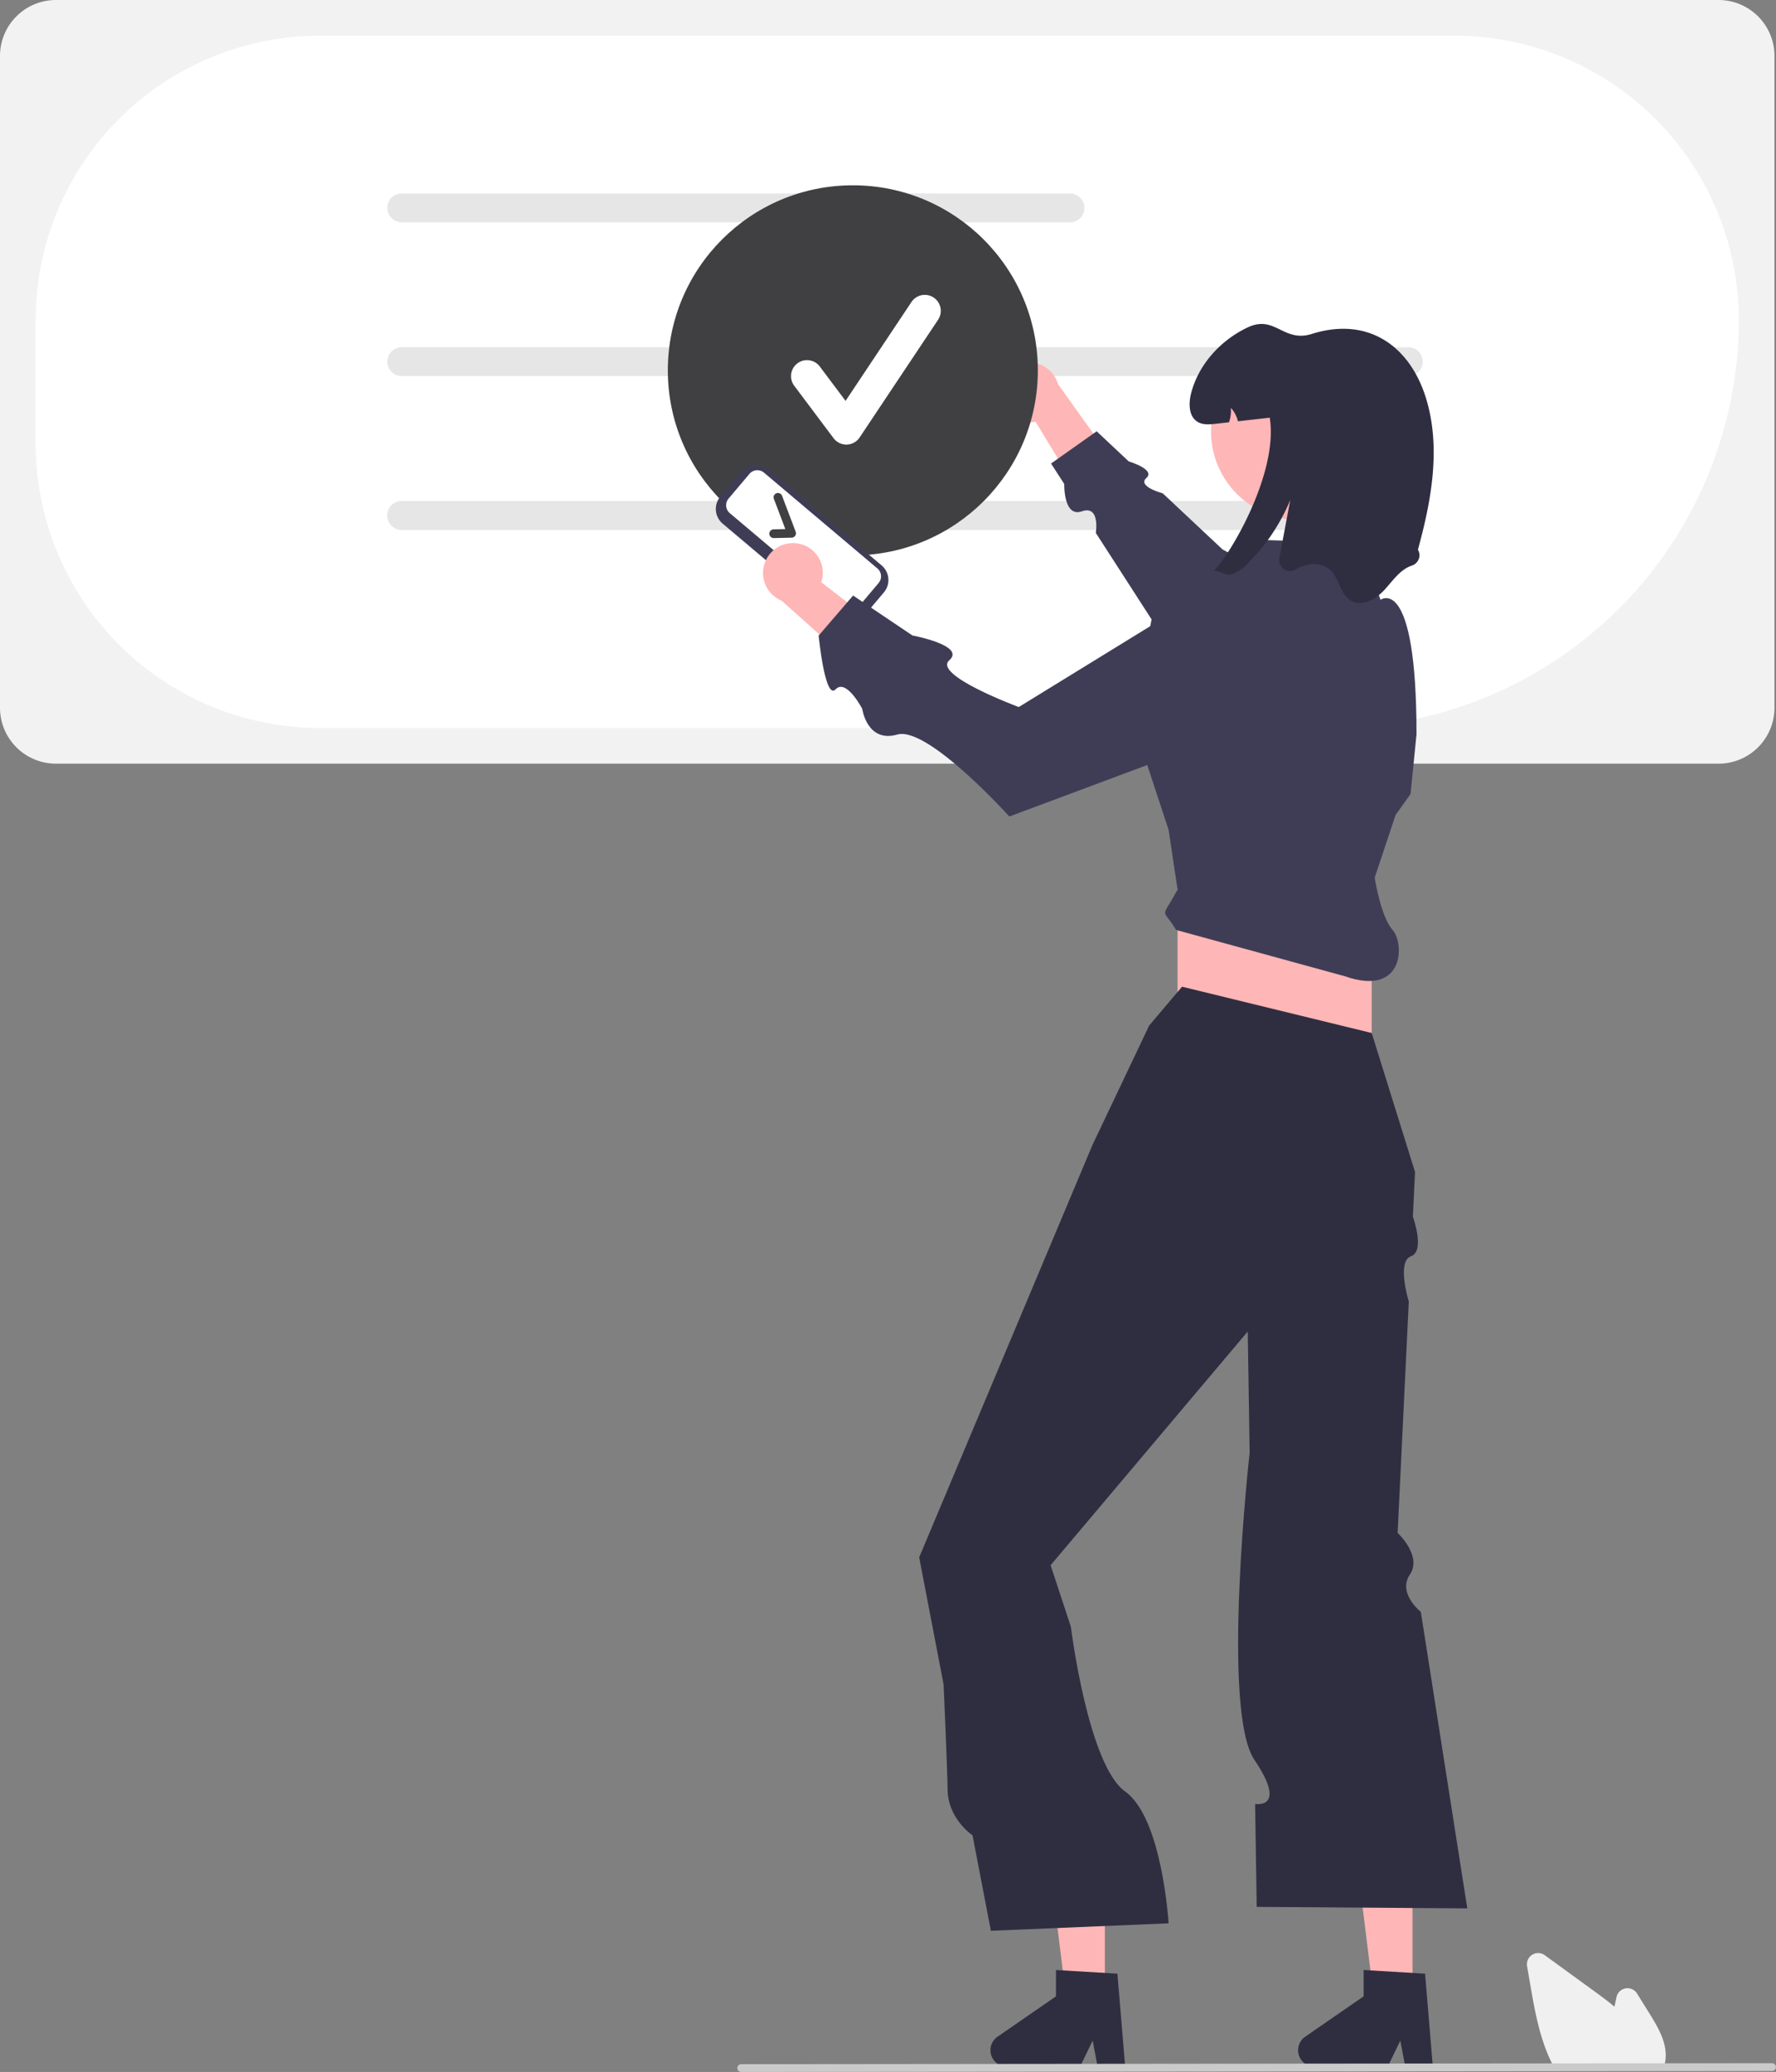 <svg xmlns="http://www.w3.org/2000/svg" data-name="Layer 1" width="543.219" height="633.601" viewBox="0 0 543.219 633.601" xmlns:xlink="http://www.w3.org/1999/xlink"><rect x="0" y="0" width="543.219" height="633.601" fill="#808080" stroke="none"/><path d="M854.052,366.728H345.482a17.112,17.112,0,0,1-17.092-17.092V150.291a17.112,17.112,0,0,1,17.092-17.092H854.052a17.112,17.112,0,0,1,17.092,17.092V349.636A17.112,17.112,0,0,1,854.052,366.728Z" transform="translate(-328.39 -133.199)" fill="#f2f2f2"/><path d="M735.442,355.827H426.21a87.014,87.014,0,0,1-86.916-86.916V231.026a87.015,87.015,0,0,1,86.916-86.917h347.118a87.015,87.015,0,0,1,86.916,86.917A124.943,124.943,0,0,1,735.442,355.827Z" transform="translate(-328.39 -133.199)" fill="#fff"/><path d="M655.673,201.175H451.267a4.408,4.408,0,1,1,0-8.816H655.673a4.408,4.408,0,0,1,0,8.816Z" transform="translate(-328.39 -133.199)" fill="#e6e6e6"/><path d="M759.147,248.206H451.267a4.408,4.408,0,1,1,0-8.816H759.147a4.408,4.408,0,0,1,0,8.816Z" transform="translate(-328.39 -133.199)" fill="#e6e6e6"/><path d="M759.147,295.237H451.267a4.408,4.408,0,1,1,0-8.816H759.147a4.408,4.408,0,0,1,0,8.816Z" transform="translate(-328.39 -133.199)" fill="#e6e6e6"/><path d="M759.147,295.237H451.267a4.408,4.408,0,1,1,0-8.816H759.147a4.408,4.408,0,0,1,0,8.816Z" transform="translate(-328.39 -133.199)" fill="#e6e6e6"/><path d="M634.103,253.604a9.088,9.088,0,0,0,11.007,8.547l16.811,27.578,7.155-15.182L652.015,250.686a9.138,9.138,0,0,0-17.912,2.918Z" transform="translate(-328.39 -133.199)" fill="#ffb6b6"/><path d="M760.255,332.64,702.323,301.216,684.05,284.072s-7.944-2.127-5.02-4.71-5.408-5.074-5.408-5.074l-9.809-9.203L649.873,274.948l4.034,6.253s-.278,10.352,5.393,8.361,4.254,6.594,4.254,6.594l33.85,52.471Z" transform="translate(-328.39 -133.199)" fill="#3f3d56"/><circle cx="260.855" cy="113.249" r="56.586" fill="#404043"/><polygon points="432.044 611.601 420.278 611.601 414.679 566.219 432.044 566.219 432.044 611.601" fill="#ffb6b6"/><path d="M766.644,765.186h-8.438l-1.506-7.966-3.857,7.966H730.465a5.031,5.031,0,0,1-2.859-9.17l17.871-12.342V735.62l18.797,1.122Z" transform="translate(-328.39 -133.199)" fill="#2f2e41"/><polygon points="337.942 611.601 326.176 611.601 320.577 566.219 337.942 566.219 337.942 611.601" fill="#ffb6b6"/><path d="M672.542,765.186h-8.438l-1.506-7.966L658.741,765.186H636.363a5.031,5.031,0,0,1-2.859-9.17l17.871-12.342V735.62l18.797,1.122Z" transform="translate(-328.39 -133.199)" fill="#2f2e41"/><rect x="360.175" y="268.381" width="59.385" height="67.607" fill="#ffb6b6"/><path d="M689.936,434.927l-10.05,11.877L662.527,483.349,618.788,587.418l-9.25,22.009,7.47,38.907s1.209,27.411,1.209,31.898c0,9.136,7.641,14.198,7.641,14.198l5.606,29.198,54.36-2.284s-1.897-32.185-13.282-40.303-16.619-50.429-16.619-50.429l-6.186-18.772,60.298-71.478.389,24.985.188,12.093s-8.83,78.656,1.463,93.921.21,13.469.21,13.469l.49,31.488,64.41.457L762.976,626.121s-7.215-5.697-3.355-11.424-3.742-12.741-3.742-12.741l3.41-70.772s-3.775-12.224.665-13.813.583-12.101.583-12.101l.66-13.698-13.247-42.483Z" transform="translate(-328.39 -133.199)" fill="#2f2e41"/><path d="M748.864,401.581l6.395-19.186,4.568-6.395,1.827-18.272c0-49.335-11.004-41.12-11.004-41.12l-6.354-17.351-29.236-.914L696.331,316.158l-15.531,5.482-6.082,31.602,11.107,33.721,2.741,18.272c-5.228,9.652-4.786,5.087-.457,12.334l51.619,14.161c18.272,6.395,18.272-10.05,14.608-14.161C750.672,413.458,748.864,401.581,748.864,401.581Z" transform="translate(-328.39 -133.199)" fill="#3f3d56"/><circle cx="397.511" cy="131.907" r="27.102" fill="#ffb6b6"/><path d="M699.506,307.834" transform="translate(-328.39 -133.199)" fill="#2f2e41"/><path d="M762.084,301.284a3.329,3.329,0,0,1-1.855,4.87c-3.636,1.206-5.875,4.723-8.487,7.537-2.604,2.805-6.797,5.135-10.123,3.225-3.316-1.9-3.545-6.752-6.322-9.383-2.704-2.558-7.199-2.248-10.379-.302l-.095.058a3.351,3.351,0,0,1-5.127-3.41q1.671-8.887,3.34-17.772a59.761,59.761,0,0,1-12.507,18.912,13.757,13.757,0,0,1-5.427,3.819c-1.9.603-3.746-1.361-5.591-1.005,4.586-4.011,20.008-29.72,17.249-46.905q-4.865.548-9.73,1.096A8.943,8.943,0,0,0,704.855,257.924a10.51,10.51,0,0,1-.557,4.413c-1.352.155-2.713.302-4.066.457-1.882.21-3.929.393-5.546-.594-2.695-1.644-2.777-5.536-2.01-8.606,2.248-8.926,9.063-16.39,17.404-20.3,8.341-3.901,10.808,4.787,19.597,2.01,17.359-5.482,30.661,3.892,35.348,21.287C768.963,271.181,766.104,286.666,762.084,301.284Z" transform="translate(-328.39 -133.199)" fill="#2f2e41"/><path d="M837.116,765.776H803.929l-.143-.259c-.424-.77-.834-1.585-1.217-2.423-3.418-7.318-4.863-15.688-6.138-23.073l-.96-5.566a3.437,3.437,0,0,1,5.41-3.362q7.565,5.505,15.136,10.999c1.911,1.391,4.094,3,6.184,4.739.202-.979.413-1.962.624-2.931a3.439,3.439,0,0,1,6.281-1.086l3.883,6.238c2.832,4.556,5.332,9.045,4.822,13.887a.756.756,0,0,1-.013.176,10.947,10.947,0,0,1-.563,2.331Z" transform="translate(-328.39 -133.199)" fill="#f0f0f0"/><path d="M870.425,766.493l-315.358.307a1.191,1.191,0,0,1,0-2.381l315.358-.307a1.191,1.191,0,0,1,0,2.381Z" transform="translate(-328.39 -133.199)" fill="#cacaca"/><path d="M584.101,322.609l-34.688-29.294a5.865,5.865,0,0,1-.696-8.257l6.384-7.56a5.865,5.865,0,0,1,8.257-.696l34.688,29.294a5.865,5.865,0,0,1,.696,8.257l-6.384,7.56A5.865,5.865,0,0,1,584.101,322.609Z" transform="translate(-328.39 -133.199)" fill="#3f3d56"/><path d="M551.234,285.668a3.161,3.161,0,0,0,.375,4.449l34.688,29.294a3.161,3.161,0,0,0,4.449-.375l6.384-7.56a3.161,3.161,0,0,0-.375-4.449l-34.688-29.294a3.161,3.161,0,0,0-4.449.375Z" transform="translate(-328.39 -133.199)" fill="#fff"/><path d="M571.598,297.056a1.333,1.333,0,0,1-1.054.558l-5.45.125a1.334,1.334,0,1,1-.061-2.667l3.566-.082-3.511-9.265a1.334,1.334,0,0,1,2.494-.945l4.18,11.028a1.334,1.334,0,0,1-.141,1.218Z" transform="translate(-328.39 -133.199)" fill="#404043"/><path d="M572.297,299.384a9.088,9.088,0,0,1,7.3,11.871l25.586,19.709-15.87,5.461-21.864-19.554a9.138,9.138,0,0,1,4.848-17.489Z" transform="translate(-328.39 -133.199)" fill="#ffb6b6"/><path d="M705.505,309.129l-65.509,40.278s-26.413-9.773-21.251-14.297-11.271-7.583-11.271-7.583l-18.153-12.213-10.534,12.242s1.919,19.885,5.185,16.442,8.147,5.963,8.147,5.963,1.443,10.502,10.739,7.859S637.101,382.882,637.101,382.882l80.622-30.069Z" transform="translate(-328.39 -133.199)" fill="#3f3d56"/><path d="M587.255,269.147a4.891,4.891,0,0,1-3.913-1.957l-11.998-15.997a4.892,4.892,0,1,1,7.827-5.87l7.849,10.465,20.16-30.24a4.892,4.892,0,0,1,8.141,5.427l-23.996,35.994a4.894,4.894,0,0,1-3.935,2.177C587.346,269.146,587.301,269.147,587.255,269.147Z" transform="translate(-328.39 -133.199)" fill="#fff"/></svg>